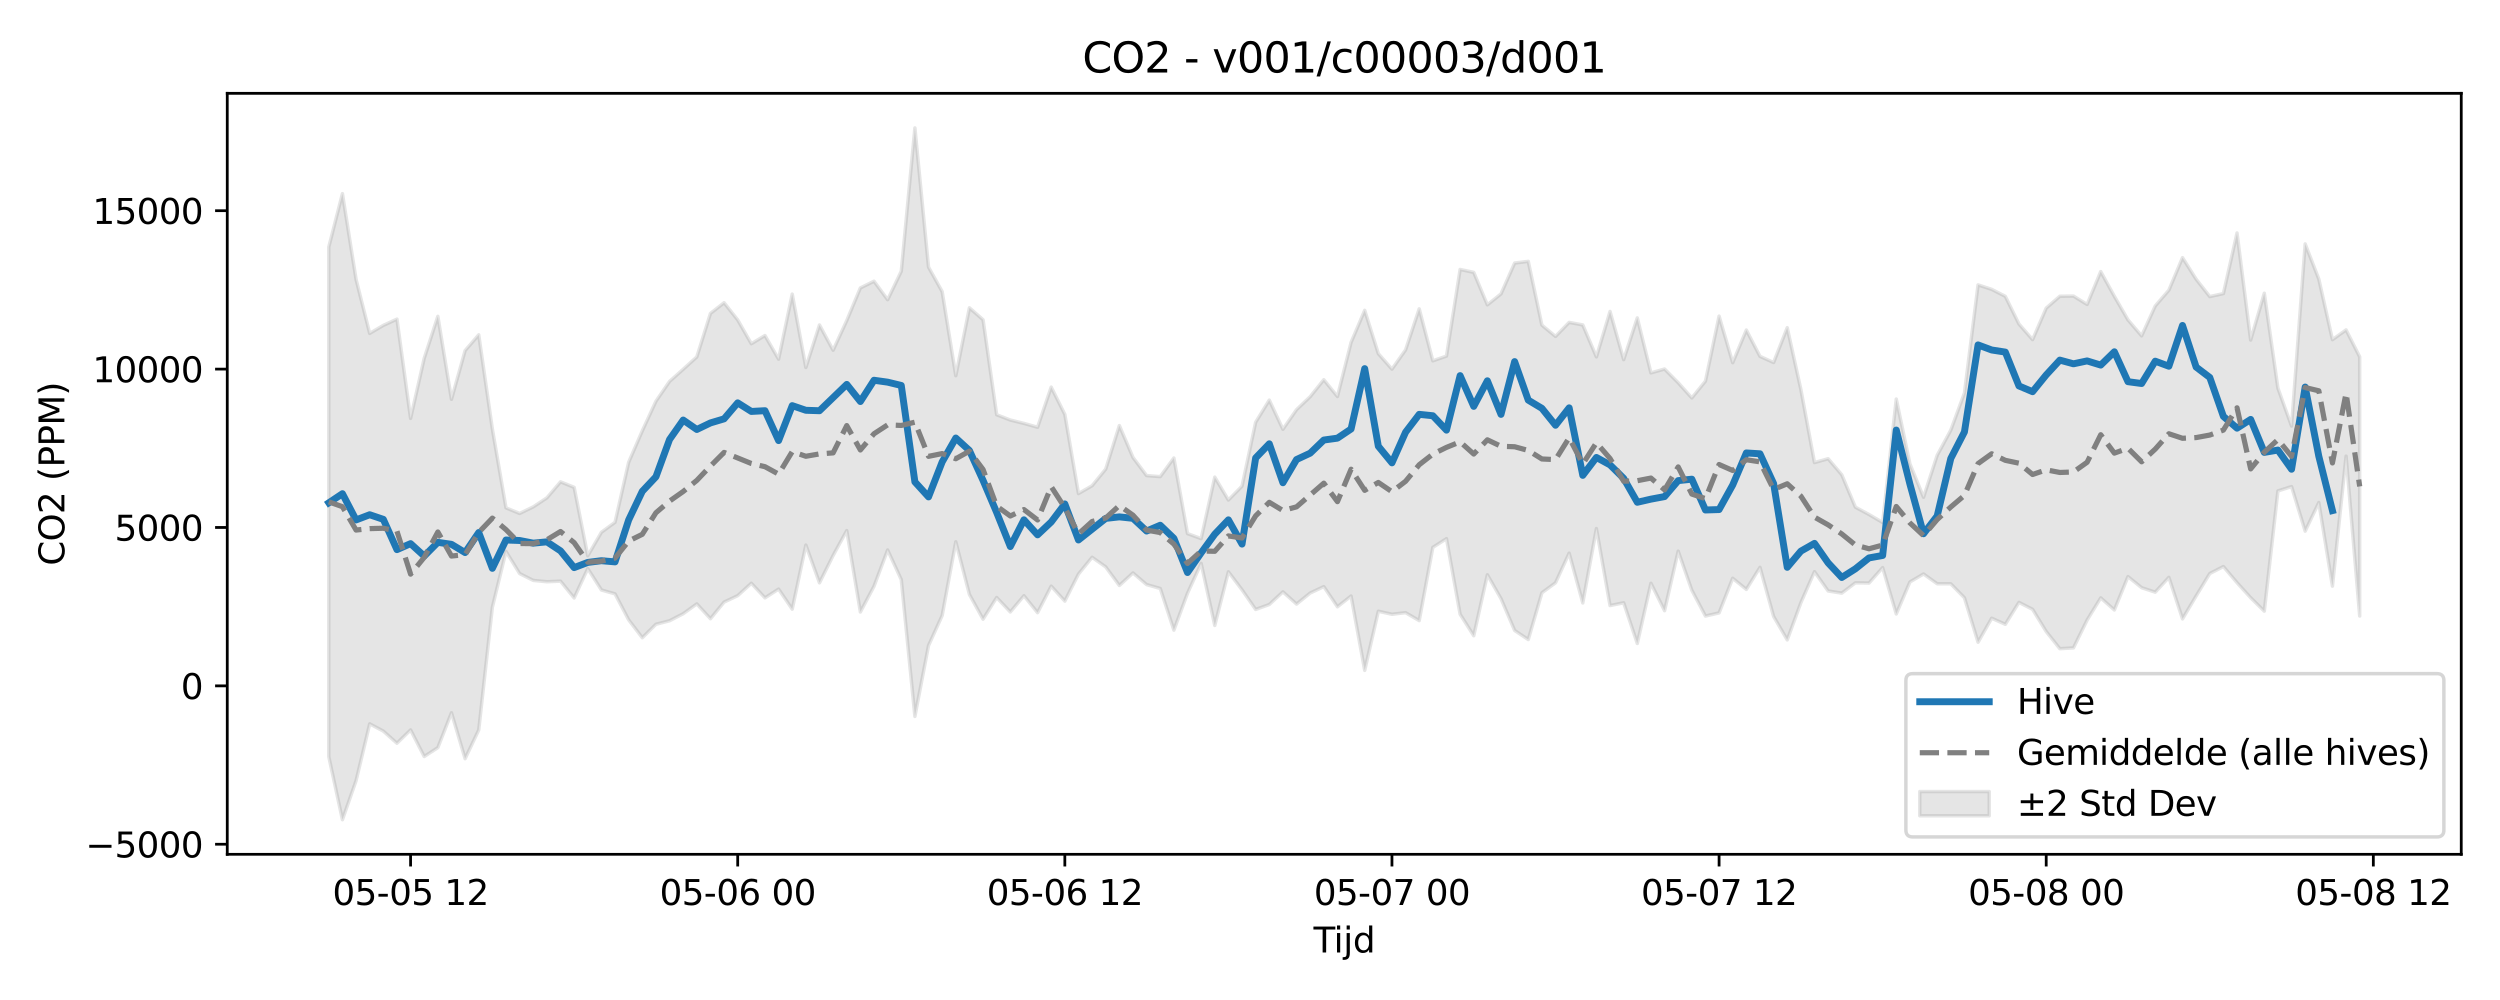 <?xml version="1.0" encoding="utf-8" standalone="no"?>
<!DOCTYPE svg PUBLIC "-//W3C//DTD SVG 1.1//EN"
  "http://www.w3.org/Graphics/SVG/1.1/DTD/svg11.dtd">
<svg xmlns:xlink="http://www.w3.org/1999/xlink" width="720pt" height="288pt" viewBox="0 0 720 288" xmlns="http://www.w3.org/2000/svg" version="1.1">
 <defs>
  <style type="text/css">*{stroke-linejoin: round; stroke-linecap: butt}</style>
 </defs>
 <g id="figure_1">
  <g id="patch_1">
   <path d="M 0 288 
L 720 288 
L 720 0 
L 0 0 
z
" style="fill: #ffffff"/>
  </g>
  <g id="axes_1">
   <g id="patch_2">
    <path d="M 65.45 246.04 
L 708.839 246.04 
L 708.839 26.88 
L 65.45 26.88 
z
" style="fill: #ffffff"/>
   </g>
   <g id="FillBetweenPolyCollection_1">
    <defs>
     <path id="mee6c280db3" d="M 94.695 -216.876 
L 94.695 -70.066 
L 98.62 -51.922 
L 102.546 -63.15 
L 106.471 -79.531 
L 110.397 -77.433 
L 114.322 -73.941 
L 118.248 -77.79 
L 122.173 -70.116 
L 126.099 -72.68 
L 130.024 -82.728 
L 133.95 -69.493 
L 137.875 -77.767 
L 141.801 -113.115 
L 145.726 -129.191 
L 149.652 -122.811 
L 153.577 -120.841 
L 157.503 -120.457 
L 161.428 -120.624 
L 165.354 -115.779 
L 169.279 -124.248 
L 173.205 -118.082 
L 177.13 -116.964 
L 181.056 -109.481 
L 184.981 -104.328 
L 188.907 -108.207 
L 192.832 -109.218 
L 196.758 -111.246 
L 200.683 -114.076 
L 204.609 -109.806 
L 208.534 -114.598 
L 212.46 -116.447 
L 216.385 -120.023 
L 220.311 -115.814 
L 224.236 -118.342 
L 228.162 -112.559 
L 232.087 -131.023 
L 236.013 -120.141 
L 239.938 -128.007 
L 243.864 -135.19 
L 247.789 -111.739 
L 251.715 -119.154 
L 255.64 -129.601 
L 259.566 -121.066 
L 263.491 -81.663 
L 267.417 -102.08 
L 271.342 -110.72 
L 275.268 -131.968 
L 279.193 -116.792 
L 283.119 -109.668 
L 287.044 -115.914 
L 290.97 -111.751 
L 294.895 -116.426 
L 298.821 -111.547 
L 302.746 -119.19 
L 306.672 -114.883 
L 310.597 -122.654 
L 314.523 -127.503 
L 318.448 -124.726 
L 322.374 -119.379 
L 326.299 -122.994 
L 330.225 -119.631 
L 334.15 -118.523 
L 338.076 -106.514 
L 342.001 -117.133 
L 345.927 -125.745 
L 349.852 -107.859 
L 353.778 -123.321 
L 357.703 -118.129 
L 361.629 -112.473 
L 365.554 -113.9 
L 369.48 -117.55 
L 373.405 -114.028 
L 377.331 -117.204 
L 381.256 -119.053 
L 385.182 -113.244 
L 389.107 -116.349 
L 393.033 -94.934 
L 396.958 -111.96 
L 400.884 -111.084 
L 404.809 -111.549 
L 408.735 -109.261 
L 412.66 -130.35 
L 416.586 -132.86 
L 420.511 -111.102 
L 424.437 -104.906 
L 428.362 -122.467 
L 432.288 -115.588 
L 436.213 -106.432 
L 440.139 -103.805 
L 444.064 -117.276 
L 447.99 -120.153 
L 451.915 -128.689 
L 455.841 -114.347 
L 459.766 -135.774 
L 463.692 -113.596 
L 467.617 -114.397 
L 471.543 -102.672 
L 475.468 -120.021 
L 479.394 -112.125 
L 483.319 -129.271 
L 487.245 -118.009 
L 491.17 -110.572 
L 495.096 -111.49 
L 499.021 -121.461 
L 502.947 -118.247 
L 506.872 -124.605 
L 510.798 -110.461 
L 514.723 -103.712 
L 518.649 -114.412 
L 522.574 -123.351 
L 526.5 -117.803 
L 530.425 -117.176 
L 534.351 -120.145 
L 538.276 -120.082 
L 542.202 -124.526 
L 546.127 -111.178 
L 550.053 -120.392 
L 553.978 -122.694 
L 557.904 -119.875 
L 561.829 -119.858 
L 565.755 -115.844 
L 569.68 -103.026 
L 573.606 -109.958 
L 577.531 -108.193 
L 581.457 -114.51 
L 585.382 -112.511 
L 589.308 -106.118 
L 593.233 -101.177 
L 597.159 -101.405 
L 601.084 -109.408 
L 605.01 -115.812 
L 608.935 -112.329 
L 612.861 -121.937 
L 616.786 -118.742 
L 620.712 -117.452 
L 624.637 -121.721 
L 628.563 -109.752 
L 632.488 -116.366 
L 636.414 -122.819 
L 640.339 -124.829 
L 644.265 -120.185 
L 648.19 -115.852 
L 652.116 -111.984 
L 656.041 -146.61 
L 659.967 -147.858 
L 663.892 -135.029 
L 667.818 -143.277 
L 671.743 -119.182 
L 675.669 -156.63 
L 679.594 -110.583 
L 679.594 -185.224 
L 679.594 -185.224 
L 675.669 -192.987 
L 671.743 -190.175 
L 667.818 -207.627 
L 663.892 -217.748 
L 659.967 -165.291 
L 656.041 -176.183 
L 652.116 -203.547 
L 648.19 -190.06 
L 644.265 -220.905 
L 640.339 -203.445 
L 636.414 -202.586 
L 632.488 -207.59 
L 628.563 -213.796 
L 624.637 -204.432 
L 620.712 -199.879 
L 616.786 -191.27 
L 612.861 -195.873 
L 608.935 -202.671 
L 605.01 -209.787 
L 601.084 -200.322 
L 597.159 -202.74 
L 593.233 -202.681 
L 589.308 -199.26 
L 585.382 -190.182 
L 581.457 -194.69 
L 577.531 -202.66 
L 573.606 -204.67 
L 569.68 -205.951 
L 565.755 -174.789 
L 561.829 -164.122 
L 557.904 -156.859 
L 553.978 -144.79 
L 550.053 -154.412 
L 546.127 -173.08 
L 542.202 -137.509 
L 538.276 -139.822 
L 534.351 -141.939 
L 530.425 -151.275 
L 526.5 -155.893 
L 522.574 -154.781 
L 518.649 -175.839 
L 514.723 -193.628 
L 510.798 -183.603 
L 506.872 -185.37 
L 502.947 -192.95 
L 499.021 -183.54 
L 495.096 -196.957 
L 491.17 -178.232 
L 487.245 -173.398 
L 483.319 -177.774 
L 479.394 -181.723 
L 475.468 -180.61 
L 471.543 -196.442 
L 467.617 -184.418 
L 463.692 -198.299 
L 459.766 -185.219 
L 455.841 -194.42 
L 451.915 -195.158 
L 447.99 -191.11 
L 444.064 -194.359 
L 440.139 -212.733 
L 436.213 -212.239 
L 432.288 -203.359 
L 428.362 -200.199 
L 424.437 -209.564 
L 420.511 -210.395 
L 416.586 -185.453 
L 412.66 -184.083 
L 408.735 -199.054 
L 404.809 -187.236 
L 400.884 -181.689 
L 396.958 -186.149 
L 393.033 -198.628 
L 389.107 -189.373 
L 385.182 -173.802 
L 381.256 -178.643 
L 377.331 -173.753 
L 373.405 -170.023 
L 369.48 -164.37 
L 365.554 -172.768 
L 361.629 -166.393 
L 357.703 -147.988 
L 353.778 -143.989 
L 349.852 -150.596 
L 345.927 -132.879 
L 342.001 -134.325 
L 338.076 -156.09 
L 334.15 -150.731 
L 330.225 -151.032 
L 326.299 -156.254 
L 322.374 -165.437 
L 318.448 -152.904 
L 314.523 -148.109 
L 310.597 -145.854 
L 306.672 -168.65 
L 302.746 -176.514 
L 298.821 -164.956 
L 294.895 -166.063 
L 290.97 -167.035 
L 287.044 -168.558 
L 283.119 -195.92 
L 279.193 -199.35 
L 275.268 -179.797 
L 271.342 -204.021 
L 267.417 -211.065 
L 263.491 -251.158 
L 259.566 -209.877 
L 255.64 -201.687 
L 251.715 -207.01 
L 247.789 -205.075 
L 243.864 -195.672 
L 239.938 -187.133 
L 236.013 -194.414 
L 232.087 -182.169 
L 228.162 -203.303 
L 224.236 -184.557 
L 220.311 -191.372 
L 216.385 -189.005 
L 212.46 -195.866 
L 208.534 -200.813 
L 204.609 -197.731 
L 200.683 -185.213 
L 196.758 -181.651 
L 192.832 -178.146 
L 188.907 -172.445 
L 184.981 -163.913 
L 181.056 -154.873 
L 177.13 -137.581 
L 173.205 -134.705 
L 169.279 -127.932 
L 165.354 -147.651 
L 161.428 -149.227 
L 157.503 -144.618 
L 153.577 -142.022 
L 149.652 -140.127 
L 145.726 -141.739 
L 141.801 -164.44 
L 137.875 -191.571 
L 133.95 -187.035 
L 130.024 -172.992 
L 126.099 -196.897 
L 122.173 -184.815 
L 118.248 -167.508 
L 114.322 -196.097 
L 110.397 -194.293 
L 106.471 -191.983 
L 102.546 -207.543 
L 98.62 -232.228 
L 94.695 -216.876 
z
" style="stroke: #808080; stroke-opacity: 0.2"/>
    </defs>
    <g clip-path="url(#p4ac65d056c)">
     <use xlink:href="#mee6c280db3" x="0" y="288" style="fill: #808080; fill-opacity: 0.2; stroke: #808080; stroke-opacity: 0.2"/>
    </g>
   </g>
   <g id="matplotlib.axis_1">
    <g id="xtick_1">
     <g id="line2d_1">
      <defs>
       <path id="mdc2fbaf99c" d="M 0 0 
L 0 3.5 
" style="stroke: #000000; stroke-width: 0.8"/>
      </defs>
      <g>
       <use xlink:href="#mdc2fbaf99c" x="118.248" y="246.04" style="stroke: #000000; stroke-width: 0.8"/>
      </g>
     </g>
     <g id="text_1">
      <!-- 05-05 12 -->
      <g transform="translate(95.767 260.638) scale(0.1 -0.1)">
       <defs>
        <path id="DejaVuSans-30" d="M 2034 4250 
Q 1547 4250 1301 3770 
Q 1056 3291 1056 2328 
Q 1056 1369 1301 889 
Q 1547 409 2034 409 
Q 2525 409 2770 889 
Q 3016 1369 3016 2328 
Q 3016 3291 2770 3770 
Q 2525 4250 2034 4250 
z
M 2034 4750 
Q 2819 4750 3233 4129 
Q 3647 3509 3647 2328 
Q 3647 1150 3233 529 
Q 2819 -91 2034 -91 
Q 1250 -91 836 529 
Q 422 1150 422 2328 
Q 422 3509 836 4129 
Q 1250 4750 2034 4750 
z
" transform="scale(0.016)"/>
        <path id="DejaVuSans-35" d="M 691 4666 
L 3169 4666 
L 3169 4134 
L 1269 4134 
L 1269 2991 
Q 1406 3038 1543 3061 
Q 1681 3084 1819 3084 
Q 2600 3084 3056 2656 
Q 3513 2228 3513 1497 
Q 3513 744 3044 326 
Q 2575 -91 1722 -91 
Q 1428 -91 1123 -41 
Q 819 9 494 109 
L 494 744 
Q 775 591 1075 516 
Q 1375 441 1709 441 
Q 2250 441 2565 725 
Q 2881 1009 2881 1497 
Q 2881 1984 2565 2268 
Q 2250 2553 1709 2553 
Q 1456 2553 1204 2497 
Q 953 2441 691 2322 
L 691 4666 
z
" transform="scale(0.016)"/>
        <path id="DejaVuSans-2d" d="M 313 2009 
L 1997 2009 
L 1997 1497 
L 313 1497 
L 313 2009 
z
" transform="scale(0.016)"/>
        <path id="DejaVuSans-20" transform="scale(0.016)"/>
        <path id="DejaVuSans-31" d="M 794 531 
L 1825 531 
L 1825 4091 
L 703 3866 
L 703 4441 
L 1819 4666 
L 2450 4666 
L 2450 531 
L 3481 531 
L 3481 0 
L 794 0 
L 794 531 
z
" transform="scale(0.016)"/>
        <path id="DejaVuSans-32" d="M 1228 531 
L 3431 531 
L 3431 0 
L 469 0 
L 469 531 
Q 828 903 1448 1529 
Q 2069 2156 2228 2338 
Q 2531 2678 2651 2914 
Q 2772 3150 2772 3378 
Q 2772 3750 2511 3984 
Q 2250 4219 1831 4219 
Q 1534 4219 1204 4116 
Q 875 4013 500 3803 
L 500 4441 
Q 881 4594 1212 4672 
Q 1544 4750 1819 4750 
Q 2544 4750 2975 4387 
Q 3406 4025 3406 3419 
Q 3406 3131 3298 2873 
Q 3191 2616 2906 2266 
Q 2828 2175 2409 1742 
Q 1991 1309 1228 531 
z
" transform="scale(0.016)"/>
       </defs>
       <use xlink:href="#DejaVuSans-30"/>
       <use xlink:href="#DejaVuSans-35" transform="translate(63.623 0)"/>
       <use xlink:href="#DejaVuSans-2d" transform="translate(127.246 0)"/>
       <use xlink:href="#DejaVuSans-30" transform="translate(163.33 0)"/>
       <use xlink:href="#DejaVuSans-35" transform="translate(226.953 0)"/>
       <use xlink:href="#DejaVuSans-20" transform="translate(290.576 0)"/>
       <use xlink:href="#DejaVuSans-31" transform="translate(322.363 0)"/>
       <use xlink:href="#DejaVuSans-32" transform="translate(385.986 0)"/>
      </g>
     </g>
    </g>
    <g id="xtick_2">
     <g id="line2d_2">
      <g>
       <use xlink:href="#mdc2fbaf99c" x="212.46" y="246.04" style="stroke: #000000; stroke-width: 0.8"/>
      </g>
     </g>
     <g id="text_2">
      <!-- 05-06 00 -->
      <g transform="translate(189.979 260.638) scale(0.1 -0.1)">
       <defs>
        <path id="DejaVuSans-36" d="M 2113 2584 
Q 1688 2584 1439 2293 
Q 1191 2003 1191 1497 
Q 1191 994 1439 701 
Q 1688 409 2113 409 
Q 2538 409 2786 701 
Q 3034 994 3034 1497 
Q 3034 2003 2786 2293 
Q 2538 2584 2113 2584 
z
M 3366 4563 
L 3366 3988 
Q 3128 4100 2886 4159 
Q 2644 4219 2406 4219 
Q 1781 4219 1451 3797 
Q 1122 3375 1075 2522 
Q 1259 2794 1537 2939 
Q 1816 3084 2150 3084 
Q 2853 3084 3261 2657 
Q 3669 2231 3669 1497 
Q 3669 778 3244 343 
Q 2819 -91 2113 -91 
Q 1303 -91 875 529 
Q 447 1150 447 2328 
Q 447 3434 972 4092 
Q 1497 4750 2381 4750 
Q 2619 4750 2861 4703 
Q 3103 4656 3366 4563 
z
" transform="scale(0.016)"/>
       </defs>
       <use xlink:href="#DejaVuSans-30"/>
       <use xlink:href="#DejaVuSans-35" transform="translate(63.623 0)"/>
       <use xlink:href="#DejaVuSans-2d" transform="translate(127.246 0)"/>
       <use xlink:href="#DejaVuSans-30" transform="translate(163.33 0)"/>
       <use xlink:href="#DejaVuSans-36" transform="translate(226.953 0)"/>
       <use xlink:href="#DejaVuSans-20" transform="translate(290.576 0)"/>
       <use xlink:href="#DejaVuSans-30" transform="translate(322.363 0)"/>
       <use xlink:href="#DejaVuSans-30" transform="translate(385.986 0)"/>
      </g>
     </g>
    </g>
    <g id="xtick_3">
     <g id="line2d_3">
      <g>
       <use xlink:href="#mdc2fbaf99c" x="306.672" y="246.04" style="stroke: #000000; stroke-width: 0.8"/>
      </g>
     </g>
     <g id="text_3">
      <!-- 05-06 12 -->
      <g transform="translate(284.191 260.638) scale(0.1 -0.1)">
       <use xlink:href="#DejaVuSans-30"/>
       <use xlink:href="#DejaVuSans-35" transform="translate(63.623 0)"/>
       <use xlink:href="#DejaVuSans-2d" transform="translate(127.246 0)"/>
       <use xlink:href="#DejaVuSans-30" transform="translate(163.33 0)"/>
       <use xlink:href="#DejaVuSans-36" transform="translate(226.953 0)"/>
       <use xlink:href="#DejaVuSans-20" transform="translate(290.576 0)"/>
       <use xlink:href="#DejaVuSans-31" transform="translate(322.363 0)"/>
       <use xlink:href="#DejaVuSans-32" transform="translate(385.986 0)"/>
      </g>
     </g>
    </g>
    <g id="xtick_4">
     <g id="line2d_4">
      <g>
       <use xlink:href="#mdc2fbaf99c" x="400.884" y="246.04" style="stroke: #000000; stroke-width: 0.8"/>
      </g>
     </g>
     <g id="text_4">
      <!-- 05-07 00 -->
      <g transform="translate(378.403 260.638) scale(0.1 -0.1)">
       <defs>
        <path id="DejaVuSans-37" d="M 525 4666 
L 3525 4666 
L 3525 4397 
L 1831 0 
L 1172 0 
L 2766 4134 
L 525 4134 
L 525 4666 
z
" transform="scale(0.016)"/>
       </defs>
       <use xlink:href="#DejaVuSans-30"/>
       <use xlink:href="#DejaVuSans-35" transform="translate(63.623 0)"/>
       <use xlink:href="#DejaVuSans-2d" transform="translate(127.246 0)"/>
       <use xlink:href="#DejaVuSans-30" transform="translate(163.33 0)"/>
       <use xlink:href="#DejaVuSans-37" transform="translate(226.953 0)"/>
       <use xlink:href="#DejaVuSans-20" transform="translate(290.576 0)"/>
       <use xlink:href="#DejaVuSans-30" transform="translate(322.363 0)"/>
       <use xlink:href="#DejaVuSans-30" transform="translate(385.986 0)"/>
      </g>
     </g>
    </g>
    <g id="xtick_5">
     <g id="line2d_5">
      <g>
       <use xlink:href="#mdc2fbaf99c" x="495.096" y="246.04" style="stroke: #000000; stroke-width: 0.8"/>
      </g>
     </g>
     <g id="text_5">
      <!-- 05-07 12 -->
      <g transform="translate(472.615 260.638) scale(0.1 -0.1)">
       <use xlink:href="#DejaVuSans-30"/>
       <use xlink:href="#DejaVuSans-35" transform="translate(63.623 0)"/>
       <use xlink:href="#DejaVuSans-2d" transform="translate(127.246 0)"/>
       <use xlink:href="#DejaVuSans-30" transform="translate(163.33 0)"/>
       <use xlink:href="#DejaVuSans-37" transform="translate(226.953 0)"/>
       <use xlink:href="#DejaVuSans-20" transform="translate(290.576 0)"/>
       <use xlink:href="#DejaVuSans-31" transform="translate(322.363 0)"/>
       <use xlink:href="#DejaVuSans-32" transform="translate(385.986 0)"/>
      </g>
     </g>
    </g>
    <g id="xtick_6">
     <g id="line2d_6">
      <g>
       <use xlink:href="#mdc2fbaf99c" x="589.308" y="246.04" style="stroke: #000000; stroke-width: 0.8"/>
      </g>
     </g>
     <g id="text_6">
      <!-- 05-08 00 -->
      <g transform="translate(566.827 260.638) scale(0.1 -0.1)">
       <defs>
        <path id="DejaVuSans-38" d="M 2034 2216 
Q 1584 2216 1326 1975 
Q 1069 1734 1069 1313 
Q 1069 891 1326 650 
Q 1584 409 2034 409 
Q 2484 409 2743 651 
Q 3003 894 3003 1313 
Q 3003 1734 2745 1975 
Q 2488 2216 2034 2216 
z
M 1403 2484 
Q 997 2584 770 2862 
Q 544 3141 544 3541 
Q 544 4100 942 4425 
Q 1341 4750 2034 4750 
Q 2731 4750 3128 4425 
Q 3525 4100 3525 3541 
Q 3525 3141 3298 2862 
Q 3072 2584 2669 2484 
Q 3125 2378 3379 2068 
Q 3634 1759 3634 1313 
Q 3634 634 3220 271 
Q 2806 -91 2034 -91 
Q 1263 -91 848 271 
Q 434 634 434 1313 
Q 434 1759 690 2068 
Q 947 2378 1403 2484 
z
M 1172 3481 
Q 1172 3119 1398 2916 
Q 1625 2713 2034 2713 
Q 2441 2713 2670 2916 
Q 2900 3119 2900 3481 
Q 2900 3844 2670 4047 
Q 2441 4250 2034 4250 
Q 1625 4250 1398 4047 
Q 1172 3844 1172 3481 
z
" transform="scale(0.016)"/>
       </defs>
       <use xlink:href="#DejaVuSans-30"/>
       <use xlink:href="#DejaVuSans-35" transform="translate(63.623 0)"/>
       <use xlink:href="#DejaVuSans-2d" transform="translate(127.246 0)"/>
       <use xlink:href="#DejaVuSans-30" transform="translate(163.33 0)"/>
       <use xlink:href="#DejaVuSans-38" transform="translate(226.953 0)"/>
       <use xlink:href="#DejaVuSans-20" transform="translate(290.576 0)"/>
       <use xlink:href="#DejaVuSans-30" transform="translate(322.363 0)"/>
       <use xlink:href="#DejaVuSans-30" transform="translate(385.986 0)"/>
      </g>
     </g>
    </g>
    <g id="xtick_7">
     <g id="line2d_7">
      <g>
       <use xlink:href="#mdc2fbaf99c" x="683.52" y="246.04" style="stroke: #000000; stroke-width: 0.8"/>
      </g>
     </g>
     <g id="text_7">
      <!-- 05-08 12 -->
      <g transform="translate(661.039 260.638) scale(0.1 -0.1)">
       <use xlink:href="#DejaVuSans-30"/>
       <use xlink:href="#DejaVuSans-35" transform="translate(63.623 0)"/>
       <use xlink:href="#DejaVuSans-2d" transform="translate(127.246 0)"/>
       <use xlink:href="#DejaVuSans-30" transform="translate(163.33 0)"/>
       <use xlink:href="#DejaVuSans-38" transform="translate(226.953 0)"/>
       <use xlink:href="#DejaVuSans-20" transform="translate(290.576 0)"/>
       <use xlink:href="#DejaVuSans-31" transform="translate(322.363 0)"/>
       <use xlink:href="#DejaVuSans-32" transform="translate(385.986 0)"/>
      </g>
     </g>
    </g>
    <g id="text_8">
     <!-- Tijd -->
     <g transform="translate(378.295 274.317) scale(0.1 -0.1)">
      <defs>
       <path id="DejaVuSans-54" d="M -19 4666 
L 3928 4666 
L 3928 4134 
L 2272 4134 
L 2272 0 
L 1638 0 
L 1638 4134 
L -19 4134 
L -19 4666 
z
" transform="scale(0.016)"/>
       <path id="DejaVuSans-69" d="M 603 3500 
L 1178 3500 
L 1178 0 
L 603 0 
L 603 3500 
z
M 603 4863 
L 1178 4863 
L 1178 4134 
L 603 4134 
L 603 4863 
z
" transform="scale(0.016)"/>
       <path id="DejaVuSans-6a" d="M 603 3500 
L 1178 3500 
L 1178 -63 
Q 1178 -731 923 -1031 
Q 669 -1331 103 -1331 
L -116 -1331 
L -116 -844 
L 38 -844 
Q 366 -844 484 -692 
Q 603 -541 603 -63 
L 603 3500 
z
M 603 4863 
L 1178 4863 
L 1178 4134 
L 603 4134 
L 603 4863 
z
" transform="scale(0.016)"/>
       <path id="DejaVuSans-64" d="M 2906 2969 
L 2906 4863 
L 3481 4863 
L 3481 0 
L 2906 0 
L 2906 525 
Q 2725 213 2448 61 
Q 2172 -91 1784 -91 
Q 1150 -91 751 415 
Q 353 922 353 1747 
Q 353 2572 751 3078 
Q 1150 3584 1784 3584 
Q 2172 3584 2448 3432 
Q 2725 3281 2906 2969 
z
M 947 1747 
Q 947 1113 1208 752 
Q 1469 391 1925 391 
Q 2381 391 2643 752 
Q 2906 1113 2906 1747 
Q 2906 2381 2643 2742 
Q 2381 3103 1925 3103 
Q 1469 3103 1208 2742 
Q 947 2381 947 1747 
z
" transform="scale(0.016)"/>
      </defs>
      <use xlink:href="#DejaVuSans-54"/>
      <use xlink:href="#DejaVuSans-69" transform="translate(57.959 0)"/>
      <use xlink:href="#DejaVuSans-6a" transform="translate(85.742 0)"/>
      <use xlink:href="#DejaVuSans-64" transform="translate(113.525 0)"/>
     </g>
    </g>
   </g>
   <g id="matplotlib.axis_2">
    <g id="ytick_1">
     <g id="line2d_8">
      <defs>
       <path id="mf9633c9c2a" d="M 0 0 
L -3.5 0 
" style="stroke: #000000; stroke-width: 0.8"/>
      </defs>
      <g>
       <use xlink:href="#mf9633c9c2a" x="65.45" y="243.142" style="stroke: #000000; stroke-width: 0.8"/>
      </g>
     </g>
     <g id="text_9">
      <!-- −5000 -->
      <g transform="translate(24.62 246.942) scale(0.1 -0.1)">
       <defs>
        <path id="DejaVuSans-2212" d="M 678 2272 
L 4684 2272 
L 4684 1741 
L 678 1741 
L 678 2272 
z
" transform="scale(0.016)"/>
       </defs>
       <use xlink:href="#DejaVuSans-2212"/>
       <use xlink:href="#DejaVuSans-35" transform="translate(83.789 0)"/>
       <use xlink:href="#DejaVuSans-30" transform="translate(147.412 0)"/>
       <use xlink:href="#DejaVuSans-30" transform="translate(211.035 0)"/>
       <use xlink:href="#DejaVuSans-30" transform="translate(274.658 0)"/>
      </g>
     </g>
    </g>
    <g id="ytick_2">
     <g id="line2d_9">
      <g>
       <use xlink:href="#mf9633c9c2a" x="65.45" y="197.528" style="stroke: #000000; stroke-width: 0.8"/>
      </g>
     </g>
     <g id="text_10">
      <!-- 0 -->
      <g transform="translate(52.087 201.327) scale(0.1 -0.1)">
       <use xlink:href="#DejaVuSans-30"/>
      </g>
     </g>
    </g>
    <g id="ytick_3">
     <g id="line2d_10">
      <g>
       <use xlink:href="#mf9633c9c2a" x="65.45" y="151.913" style="stroke: #000000; stroke-width: 0.8"/>
      </g>
     </g>
     <g id="text_11">
      <!-- 5000 -->
      <g transform="translate(33 155.713) scale(0.1 -0.1)">
       <use xlink:href="#DejaVuSans-35"/>
       <use xlink:href="#DejaVuSans-30" transform="translate(63.623 0)"/>
       <use xlink:href="#DejaVuSans-30" transform="translate(127.246 0)"/>
       <use xlink:href="#DejaVuSans-30" transform="translate(190.869 0)"/>
      </g>
     </g>
    </g>
    <g id="ytick_4">
     <g id="line2d_11">
      <g>
       <use xlink:href="#mf9633c9c2a" x="65.45" y="106.299" style="stroke: #000000; stroke-width: 0.8"/>
      </g>
     </g>
     <g id="text_12">
      <!-- 10000 -->
      <g transform="translate(26.637 110.098) scale(0.1 -0.1)">
       <use xlink:href="#DejaVuSans-31"/>
       <use xlink:href="#DejaVuSans-30" transform="translate(63.623 0)"/>
       <use xlink:href="#DejaVuSans-30" transform="translate(127.246 0)"/>
       <use xlink:href="#DejaVuSans-30" transform="translate(190.869 0)"/>
       <use xlink:href="#DejaVuSans-30" transform="translate(254.492 0)"/>
      </g>
     </g>
    </g>
    <g id="ytick_5">
     <g id="line2d_12">
      <g>
       <use xlink:href="#mf9633c9c2a" x="65.45" y="60.684" style="stroke: #000000; stroke-width: 0.8"/>
      </g>
     </g>
     <g id="text_13">
      <!-- 15000 -->
      <g transform="translate(26.637 64.484) scale(0.1 -0.1)">
       <use xlink:href="#DejaVuSans-31"/>
       <use xlink:href="#DejaVuSans-35" transform="translate(63.623 0)"/>
       <use xlink:href="#DejaVuSans-30" transform="translate(127.246 0)"/>
       <use xlink:href="#DejaVuSans-30" transform="translate(190.869 0)"/>
       <use xlink:href="#DejaVuSans-30" transform="translate(254.492 0)"/>
      </g>
     </g>
    </g>
    <g id="text_14">
     <!-- CO2 (PPM) -->
     <g transform="translate(18.541 162.903) rotate(-90) scale(0.1 -0.1)">
      <defs>
       <path id="DejaVuSans-43" d="M 4122 4306 
L 4122 3641 
Q 3803 3938 3442 4084 
Q 3081 4231 2675 4231 
Q 1875 4231 1450 3742 
Q 1025 3253 1025 2328 
Q 1025 1406 1450 917 
Q 1875 428 2675 428 
Q 3081 428 3442 575 
Q 3803 722 4122 1019 
L 4122 359 
Q 3791 134 3420 21 
Q 3050 -91 2638 -91 
Q 1578 -91 968 557 
Q 359 1206 359 2328 
Q 359 3453 968 4101 
Q 1578 4750 2638 4750 
Q 3056 4750 3426 4639 
Q 3797 4528 4122 4306 
z
" transform="scale(0.016)"/>
       <path id="DejaVuSans-4f" d="M 2522 4238 
Q 1834 4238 1429 3725 
Q 1025 3213 1025 2328 
Q 1025 1447 1429 934 
Q 1834 422 2522 422 
Q 3209 422 3611 934 
Q 4013 1447 4013 2328 
Q 4013 3213 3611 3725 
Q 3209 4238 2522 4238 
z
M 2522 4750 
Q 3503 4750 4090 4092 
Q 4678 3434 4678 2328 
Q 4678 1225 4090 567 
Q 3503 -91 2522 -91 
Q 1538 -91 948 565 
Q 359 1222 359 2328 
Q 359 3434 948 4092 
Q 1538 4750 2522 4750 
z
" transform="scale(0.016)"/>
       <path id="DejaVuSans-28" d="M 1984 4856 
Q 1566 4138 1362 3434 
Q 1159 2731 1159 2009 
Q 1159 1288 1364 580 
Q 1569 -128 1984 -844 
L 1484 -844 
Q 1016 -109 783 600 
Q 550 1309 550 2009 
Q 550 2706 781 3412 
Q 1013 4119 1484 4856 
L 1984 4856 
z
" transform="scale(0.016)"/>
       <path id="DejaVuSans-50" d="M 1259 4147 
L 1259 2394 
L 2053 2394 
Q 2494 2394 2734 2622 
Q 2975 2850 2975 3272 
Q 2975 3691 2734 3919 
Q 2494 4147 2053 4147 
L 1259 4147 
z
M 628 4666 
L 2053 4666 
Q 2838 4666 3239 4311 
Q 3641 3956 3641 3272 
Q 3641 2581 3239 2228 
Q 2838 1875 2053 1875 
L 1259 1875 
L 1259 0 
L 628 0 
L 628 4666 
z
" transform="scale(0.016)"/>
       <path id="DejaVuSans-4d" d="M 628 4666 
L 1569 4666 
L 2759 1491 
L 3956 4666 
L 4897 4666 
L 4897 0 
L 4281 0 
L 4281 4097 
L 3078 897 
L 2444 897 
L 1241 4097 
L 1241 0 
L 628 0 
L 628 4666 
z
" transform="scale(0.016)"/>
       <path id="DejaVuSans-29" d="M 513 4856 
L 1013 4856 
Q 1481 4119 1714 3412 
Q 1947 2706 1947 2009 
Q 1947 1309 1714 600 
Q 1481 -109 1013 -844 
L 513 -844 
Q 928 -128 1133 580 
Q 1338 1288 1338 2009 
Q 1338 2731 1133 3434 
Q 928 4138 513 4856 
z
" transform="scale(0.016)"/>
      </defs>
      <use xlink:href="#DejaVuSans-43"/>
      <use xlink:href="#DejaVuSans-4f" transform="translate(69.824 0)"/>
      <use xlink:href="#DejaVuSans-32" transform="translate(148.535 0)"/>
      <use xlink:href="#DejaVuSans-20" transform="translate(212.158 0)"/>
      <use xlink:href="#DejaVuSans-28" transform="translate(243.945 0)"/>
      <use xlink:href="#DejaVuSans-50" transform="translate(282.959 0)"/>
      <use xlink:href="#DejaVuSans-50" transform="translate(343.262 0)"/>
      <use xlink:href="#DejaVuSans-4d" transform="translate(403.564 0)"/>
      <use xlink:href="#DejaVuSans-29" transform="translate(489.844 0)"/>
     </g>
    </g>
   </g>
   <g id="line2d_13">
    <path d="M 94.695 144.807 
L 98.62 142.185 
L 102.546 149.742 
L 106.471 148.243 
L 110.397 149.575 
L 114.322 158.293 
L 118.248 156.569 
L 122.173 160.148 
L 126.099 156.195 
L 130.024 156.767 
L 133.95 159.139 
L 137.875 153.367 
L 141.801 163.679 
L 145.726 155.523 
L 149.652 155.663 
L 153.577 156.426 
L 157.503 156.052 
L 161.428 158.649 
L 165.354 163.472 
L 169.279 161.979 
L 173.205 161.483 
L 177.13 161.821 
L 181.056 149.736 
L 184.981 141.495 
L 188.907 137.317 
L 192.832 126.576 
L 196.758 120.975 
L 200.683 123.69 
L 204.609 121.802 
L 208.534 120.628 
L 212.46 116.021 
L 216.385 118.496 
L 220.311 118.28 
L 224.236 126.889 
L 228.162 116.824 
L 232.087 118.162 
L 236.013 118.289 
L 243.864 110.714 
L 247.789 115.638 
L 251.715 109.513 
L 255.64 110.061 
L 259.566 111.012 
L 263.491 138.792 
L 267.417 143.107 
L 271.342 133.044 
L 275.268 126.153 
L 279.193 129.745 
L 283.119 138.36 
L 287.044 147.604 
L 290.97 157.408 
L 294.895 149.709 
L 298.821 154.033 
L 302.746 150.335 
L 306.672 145.135 
L 310.597 155.511 
L 318.448 149.298 
L 322.374 148.86 
L 326.299 149.28 
L 330.225 152.94 
L 334.15 151.272 
L 338.076 155.038 
L 342.001 164.883 
L 345.927 159.227 
L 349.852 153.838 
L 353.778 149.718 
L 357.703 156.697 
L 361.629 131.886 
L 365.554 127.82 
L 369.48 139.026 
L 373.405 132.348 
L 377.331 130.514 
L 381.256 126.731 
L 385.182 126.19 
L 389.107 123.553 
L 393.033 106.171 
L 396.958 128.516 
L 400.884 133.297 
L 404.809 124.472 
L 408.735 119.329 
L 412.66 119.737 
L 416.586 123.879 
L 420.511 108.181 
L 424.437 117.03 
L 428.362 109.671 
L 432.288 119.339 
L 436.213 104.143 
L 440.139 115.236 
L 444.064 117.599 
L 447.99 122.474 
L 451.915 117.462 
L 455.841 136.902 
L 459.766 131.746 
L 463.692 133.89 
L 467.617 137.764 
L 471.543 144.655 
L 475.468 143.754 
L 479.394 143.019 
L 483.319 138.421 
L 487.245 138.004 
L 491.17 146.878 
L 495.096 146.753 
L 499.021 139.677 
L 502.947 130.447 
L 506.872 130.694 
L 510.798 139.26 
L 514.723 163.384 
L 518.649 158.728 
L 522.574 156.493 
L 526.5 162.108 
L 530.425 166.312 
L 534.351 163.822 
L 538.276 160.681 
L 542.202 159.975 
L 546.127 123.861 
L 550.053 139.409 
L 553.978 153.717 
L 557.904 148.617 
L 561.829 132.038 
L 565.755 124.405 
L 569.68 99.335 
L 573.606 100.795 
L 577.531 101.403 
L 581.457 111.152 
L 585.382 112.807 
L 589.308 107.974 
L 593.233 103.711 
L 597.159 104.778 
L 601.084 103.942 
L 605.01 105.146 
L 608.935 101.318 
L 612.861 109.927 
L 616.786 110.45 
L 620.712 104.021 
L 624.637 105.472 
L 628.563 93.734 
L 632.488 105.718 
L 636.414 108.704 
L 640.339 119.922 
L 644.265 123.313 
L 648.19 120.795 
L 652.116 130.289 
L 656.041 129.62 
L 659.967 135.139 
L 663.892 111.475 
L 667.818 131.417 
L 671.743 147.054 
L 671.743 147.054 
" clip-path="url(#p4ac65d056c)" style="fill: none; stroke: #1f77b4; stroke-width: 2; stroke-linecap: square"/>
   </g>
   <g id="line2d_14">
    <path d="M 94.695 144.529 
L 98.62 145.925 
L 102.546 152.653 
L 106.471 152.243 
L 110.397 152.137 
L 114.322 152.981 
L 118.248 165.351 
L 122.173 160.534 
L 126.099 153.211 
L 130.024 160.14 
L 133.95 159.736 
L 137.875 153.331 
L 141.801 149.223 
L 145.726 152.535 
L 149.652 156.531 
L 153.577 156.568 
L 157.503 155.463 
L 161.428 153.075 
L 165.354 156.285 
L 169.279 161.91 
L 173.205 161.606 
L 177.13 160.728 
L 181.056 155.823 
L 184.981 153.879 
L 188.907 147.674 
L 192.832 144.318 
L 196.758 141.551 
L 200.683 138.355 
L 204.609 134.232 
L 208.534 130.294 
L 216.385 133.486 
L 220.311 134.407 
L 224.236 136.55 
L 228.162 130.069 
L 232.087 131.404 
L 236.013 130.723 
L 239.938 130.43 
L 243.864 122.569 
L 247.789 129.593 
L 251.715 124.918 
L 255.64 122.356 
L 259.566 122.529 
L 263.491 121.589 
L 267.417 131.427 
L 271.342 130.63 
L 275.268 132.117 
L 279.193 129.929 
L 283.119 135.206 
L 287.044 145.764 
L 290.97 148.607 
L 294.895 146.756 
L 298.821 149.749 
L 302.746 140.148 
L 306.672 146.234 
L 310.597 153.746 
L 314.523 150.194 
L 318.448 149.185 
L 322.374 145.592 
L 326.299 148.376 
L 330.225 152.669 
L 334.15 153.373 
L 338.076 156.698 
L 342.001 162.271 
L 345.927 158.688 
L 349.852 158.773 
L 353.778 154.345 
L 357.703 154.941 
L 361.629 148.567 
L 365.554 144.666 
L 369.48 147.04 
L 373.405 145.974 
L 381.256 139.152 
L 385.182 144.477 
L 389.107 135.139 
L 393.033 141.219 
L 396.958 138.945 
L 400.884 141.614 
L 404.809 138.608 
L 408.735 133.842 
L 412.66 130.784 
L 416.586 128.844 
L 420.511 127.252 
L 424.437 130.765 
L 428.362 126.667 
L 432.288 128.526 
L 436.213 128.664 
L 440.139 129.731 
L 444.064 132.183 
L 447.99 132.368 
L 451.915 126.076 
L 455.841 133.616 
L 459.766 127.504 
L 463.692 132.052 
L 467.617 138.592 
L 471.543 138.443 
L 475.468 137.684 
L 479.394 141.076 
L 483.319 134.477 
L 487.245 142.296 
L 491.17 143.598 
L 495.096 133.777 
L 499.021 135.5 
L 502.947 132.402 
L 506.872 133.013 
L 510.798 140.968 
L 514.723 139.33 
L 518.649 142.875 
L 522.574 148.934 
L 526.5 151.152 
L 530.425 153.774 
L 534.351 156.958 
L 538.276 158.048 
L 542.202 156.983 
L 546.127 145.871 
L 550.053 150.598 
L 553.978 154.258 
L 557.904 149.633 
L 561.829 146.01 
L 565.755 142.683 
L 569.68 133.512 
L 573.606 130.686 
L 577.531 132.574 
L 581.457 133.4 
L 585.382 136.654 
L 589.308 135.311 
L 593.233 136.071 
L 597.159 135.928 
L 601.084 133.135 
L 605.01 125.201 
L 608.935 130.5 
L 612.861 129.095 
L 616.786 132.994 
L 620.712 129.334 
L 624.637 124.923 
L 628.563 126.226 
L 632.488 126.022 
L 636.414 125.297 
L 640.339 123.863 
L 644.265 117.455 
L 648.19 135.044 
L 652.116 130.234 
L 656.041 126.603 
L 659.967 131.425 
L 663.892 111.611 
L 667.818 112.548 
L 671.743 133.321 
L 675.669 113.191 
L 679.594 140.096 
L 679.594 140.096 
" clip-path="url(#p4ac65d056c)" style="fill: none; stroke-dasharray: 5.55,2.4; stroke-dashoffset: 0; stroke: #808080; stroke-width: 1.5"/>
   </g>
   <g id="patch_3">
    <path d="M 65.45 246.04 
L 65.45 26.88 
" style="fill: none; stroke: #000000; stroke-width: 0.8; stroke-linejoin: miter; stroke-linecap: square"/>
   </g>
   <g id="patch_4">
    <path d="M 708.839 246.04 
L 708.839 26.88 
" style="fill: none; stroke: #000000; stroke-width: 0.8; stroke-linejoin: miter; stroke-linecap: square"/>
   </g>
   <g id="patch_5">
    <path d="M 65.45 246.04 
L 708.839 246.04 
" style="fill: none; stroke: #000000; stroke-width: 0.8; stroke-linejoin: miter; stroke-linecap: square"/>
   </g>
   <g id="patch_6">
    <path d="M 65.45 26.88 
L 708.839 26.88 
" style="fill: none; stroke: #000000; stroke-width: 0.8; stroke-linejoin: miter; stroke-linecap: square"/>
   </g>
   <g id="text_15">
    <!-- CO2 - v001/c00003/d001 -->
    <g transform="translate(311.741 20.88) scale(0.12 -0.12)">
     <defs>
      <path id="DejaVuSans-76" d="M 191 3500 
L 800 3500 
L 1894 563 
L 2988 3500 
L 3597 3500 
L 2284 0 
L 1503 0 
L 191 3500 
z
" transform="scale(0.016)"/>
      <path id="DejaVuSans-2f" d="M 1625 4666 
L 2156 4666 
L 531 -594 
L 0 -594 
L 1625 4666 
z
" transform="scale(0.016)"/>
      <path id="DejaVuSans-63" d="M 3122 3366 
L 3122 2828 
Q 2878 2963 2633 3030 
Q 2388 3097 2138 3097 
Q 1578 3097 1268 2742 
Q 959 2388 959 1747 
Q 959 1106 1268 751 
Q 1578 397 2138 397 
Q 2388 397 2633 464 
Q 2878 531 3122 666 
L 3122 134 
Q 2881 22 2623 -34 
Q 2366 -91 2075 -91 
Q 1284 -91 818 406 
Q 353 903 353 1747 
Q 353 2603 823 3093 
Q 1294 3584 2113 3584 
Q 2378 3584 2631 3529 
Q 2884 3475 3122 3366 
z
" transform="scale(0.016)"/>
      <path id="DejaVuSans-33" d="M 2597 2516 
Q 3050 2419 3304 2112 
Q 3559 1806 3559 1356 
Q 3559 666 3084 287 
Q 2609 -91 1734 -91 
Q 1441 -91 1130 -33 
Q 819 25 488 141 
L 488 750 
Q 750 597 1062 519 
Q 1375 441 1716 441 
Q 2309 441 2620 675 
Q 2931 909 2931 1356 
Q 2931 1769 2642 2001 
Q 2353 2234 1838 2234 
L 1294 2234 
L 1294 2753 
L 1863 2753 
Q 2328 2753 2575 2939 
Q 2822 3125 2822 3475 
Q 2822 3834 2567 4026 
Q 2313 4219 1838 4219 
Q 1578 4219 1281 4162 
Q 984 4106 628 3988 
L 628 4550 
Q 988 4650 1302 4700 
Q 1616 4750 1894 4750 
Q 2613 4750 3031 4423 
Q 3450 4097 3450 3541 
Q 3450 3153 3228 2886 
Q 3006 2619 2597 2516 
z
" transform="scale(0.016)"/>
     </defs>
     <use xlink:href="#DejaVuSans-43"/>
     <use xlink:href="#DejaVuSans-4f" transform="translate(69.824 0)"/>
     <use xlink:href="#DejaVuSans-32" transform="translate(148.535 0)"/>
     <use xlink:href="#DejaVuSans-20" transform="translate(212.158 0)"/>
     <use xlink:href="#DejaVuSans-2d" transform="translate(243.945 0)"/>
     <use xlink:href="#DejaVuSans-20" transform="translate(280.029 0)"/>
     <use xlink:href="#DejaVuSans-76" transform="translate(311.816 0)"/>
     <use xlink:href="#DejaVuSans-30" transform="translate(370.996 0)"/>
     <use xlink:href="#DejaVuSans-30" transform="translate(434.619 0)"/>
     <use xlink:href="#DejaVuSans-31" transform="translate(498.242 0)"/>
     <use xlink:href="#DejaVuSans-2f" transform="translate(561.865 0)"/>
     <use xlink:href="#DejaVuSans-63" transform="translate(595.557 0)"/>
     <use xlink:href="#DejaVuSans-30" transform="translate(650.537 0)"/>
     <use xlink:href="#DejaVuSans-30" transform="translate(714.16 0)"/>
     <use xlink:href="#DejaVuSans-30" transform="translate(777.783 0)"/>
     <use xlink:href="#DejaVuSans-30" transform="translate(841.406 0)"/>
     <use xlink:href="#DejaVuSans-33" transform="translate(905.029 0)"/>
     <use xlink:href="#DejaVuSans-2f" transform="translate(968.652 0)"/>
     <use xlink:href="#DejaVuSans-64" transform="translate(1002.344 0)"/>
     <use xlink:href="#DejaVuSans-30" transform="translate(1065.82 0)"/>
     <use xlink:href="#DejaVuSans-30" transform="translate(1129.443 0)"/>
     <use xlink:href="#DejaVuSans-31" transform="translate(1193.066 0)"/>
    </g>
   </g>
   <g id="legend_1">
    <g id="patch_7">
     <path d="M 550.895 241.04 
L 701.839 241.04 
Q 703.839 241.04 703.839 239.04 
L 703.839 196.006 
Q 703.839 194.006 701.839 194.006 
L 550.895 194.006 
Q 548.895 194.006 548.895 196.006 
L 548.895 239.04 
Q 548.895 241.04 550.895 241.04 
z
" style="fill: #ffffff; opacity: 0.8; stroke: #cccccc; stroke-linejoin: miter"/>
    </g>
    <g id="line2d_15">
     <path d="M 552.895 202.104 
L 562.895 202.104 
L 572.895 202.104 
" style="fill: none; stroke: #1f77b4; stroke-width: 2; stroke-linecap: square"/>
    </g>
    <g id="text_16">
     <!-- Hive -->
     <g transform="translate(580.895 205.604) scale(0.1 -0.1)">
      <defs>
       <path id="DejaVuSans-48" d="M 628 4666 
L 1259 4666 
L 1259 2753 
L 3553 2753 
L 3553 4666 
L 4184 4666 
L 4184 0 
L 3553 0 
L 3553 2222 
L 1259 2222 
L 1259 0 
L 628 0 
L 628 4666 
z
" transform="scale(0.016)"/>
       <path id="DejaVuSans-65" d="M 3597 1894 
L 3597 1613 
L 953 1613 
Q 991 1019 1311 708 
Q 1631 397 2203 397 
Q 2534 397 2845 478 
Q 3156 559 3463 722 
L 3463 178 
Q 3153 47 2828 -22 
Q 2503 -91 2169 -91 
Q 1331 -91 842 396 
Q 353 884 353 1716 
Q 353 2575 817 3079 
Q 1281 3584 2069 3584 
Q 2775 3584 3186 3129 
Q 3597 2675 3597 1894 
z
M 3022 2063 
Q 3016 2534 2758 2815 
Q 2500 3097 2075 3097 
Q 1594 3097 1305 2825 
Q 1016 2553 972 2059 
L 3022 2063 
z
" transform="scale(0.016)"/>
      </defs>
      <use xlink:href="#DejaVuSans-48"/>
      <use xlink:href="#DejaVuSans-69" transform="translate(75.195 0)"/>
      <use xlink:href="#DejaVuSans-76" transform="translate(102.979 0)"/>
      <use xlink:href="#DejaVuSans-65" transform="translate(162.158 0)"/>
     </g>
    </g>
    <g id="line2d_16">
     <path d="M 552.895 216.782 
L 562.895 216.782 
L 572.895 216.782 
" style="fill: none; stroke-dasharray: 5.55,2.4; stroke-dashoffset: 0; stroke: #808080; stroke-width: 1.5"/>
    </g>
    <g id="text_17">
     <!-- Gemiddelde (alle hives) -->
     <g transform="translate(580.895 220.282) scale(0.1 -0.1)">
      <defs>
       <path id="DejaVuSans-47" d="M 3809 666 
L 3809 1919 
L 2778 1919 
L 2778 2438 
L 4434 2438 
L 4434 434 
Q 4069 175 3628 42 
Q 3188 -91 2688 -91 
Q 1594 -91 976 548 
Q 359 1188 359 2328 
Q 359 3472 976 4111 
Q 1594 4750 2688 4750 
Q 3144 4750 3555 4637 
Q 3966 4525 4313 4306 
L 4313 3634 
Q 3963 3931 3569 4081 
Q 3175 4231 2741 4231 
Q 1884 4231 1454 3753 
Q 1025 3275 1025 2328 
Q 1025 1384 1454 906 
Q 1884 428 2741 428 
Q 3075 428 3337 486 
Q 3600 544 3809 666 
z
" transform="scale(0.016)"/>
       <path id="DejaVuSans-6d" d="M 3328 2828 
Q 3544 3216 3844 3400 
Q 4144 3584 4550 3584 
Q 5097 3584 5394 3201 
Q 5691 2819 5691 2113 
L 5691 0 
L 5113 0 
L 5113 2094 
Q 5113 2597 4934 2840 
Q 4756 3084 4391 3084 
Q 3944 3084 3684 2787 
Q 3425 2491 3425 1978 
L 3425 0 
L 2847 0 
L 2847 2094 
Q 2847 2600 2669 2842 
Q 2491 3084 2119 3084 
Q 1678 3084 1418 2786 
Q 1159 2488 1159 1978 
L 1159 0 
L 581 0 
L 581 3500 
L 1159 3500 
L 1159 2956 
Q 1356 3278 1631 3431 
Q 1906 3584 2284 3584 
Q 2666 3584 2933 3390 
Q 3200 3197 3328 2828 
z
" transform="scale(0.016)"/>
       <path id="DejaVuSans-6c" d="M 603 4863 
L 1178 4863 
L 1178 0 
L 603 0 
L 603 4863 
z
" transform="scale(0.016)"/>
       <path id="DejaVuSans-61" d="M 2194 1759 
Q 1497 1759 1228 1600 
Q 959 1441 959 1056 
Q 959 750 1161 570 
Q 1363 391 1709 391 
Q 2188 391 2477 730 
Q 2766 1069 2766 1631 
L 2766 1759 
L 2194 1759 
z
M 3341 1997 
L 3341 0 
L 2766 0 
L 2766 531 
Q 2569 213 2275 61 
Q 1981 -91 1556 -91 
Q 1019 -91 701 211 
Q 384 513 384 1019 
Q 384 1609 779 1909 
Q 1175 2209 1959 2209 
L 2766 2209 
L 2766 2266 
Q 2766 2663 2505 2880 
Q 2244 3097 1772 3097 
Q 1472 3097 1187 3025 
Q 903 2953 641 2809 
L 641 3341 
Q 956 3463 1253 3523 
Q 1550 3584 1831 3584 
Q 2591 3584 2966 3190 
Q 3341 2797 3341 1997 
z
" transform="scale(0.016)"/>
       <path id="DejaVuSans-68" d="M 3513 2113 
L 3513 0 
L 2938 0 
L 2938 2094 
Q 2938 2591 2744 2837 
Q 2550 3084 2163 3084 
Q 1697 3084 1428 2787 
Q 1159 2491 1159 1978 
L 1159 0 
L 581 0 
L 581 4863 
L 1159 4863 
L 1159 2956 
Q 1366 3272 1645 3428 
Q 1925 3584 2291 3584 
Q 2894 3584 3203 3211 
Q 3513 2838 3513 2113 
z
" transform="scale(0.016)"/>
       <path id="DejaVuSans-73" d="M 2834 3397 
L 2834 2853 
Q 2591 2978 2328 3040 
Q 2066 3103 1784 3103 
Q 1356 3103 1142 2972 
Q 928 2841 928 2578 
Q 928 2378 1081 2264 
Q 1234 2150 1697 2047 
L 1894 2003 
Q 2506 1872 2764 1633 
Q 3022 1394 3022 966 
Q 3022 478 2636 193 
Q 2250 -91 1575 -91 
Q 1294 -91 989 -36 
Q 684 19 347 128 
L 347 722 
Q 666 556 975 473 
Q 1284 391 1588 391 
Q 1994 391 2212 530 
Q 2431 669 2431 922 
Q 2431 1156 2273 1281 
Q 2116 1406 1581 1522 
L 1381 1569 
Q 847 1681 609 1914 
Q 372 2147 372 2553 
Q 372 3047 722 3315 
Q 1072 3584 1716 3584 
Q 2034 3584 2315 3537 
Q 2597 3491 2834 3397 
z
" transform="scale(0.016)"/>
      </defs>
      <use xlink:href="#DejaVuSans-47"/>
      <use xlink:href="#DejaVuSans-65" transform="translate(77.49 0)"/>
      <use xlink:href="#DejaVuSans-6d" transform="translate(139.014 0)"/>
      <use xlink:href="#DejaVuSans-69" transform="translate(236.426 0)"/>
      <use xlink:href="#DejaVuSans-64" transform="translate(264.209 0)"/>
      <use xlink:href="#DejaVuSans-64" transform="translate(327.686 0)"/>
      <use xlink:href="#DejaVuSans-65" transform="translate(391.162 0)"/>
      <use xlink:href="#DejaVuSans-6c" transform="translate(452.686 0)"/>
      <use xlink:href="#DejaVuSans-64" transform="translate(480.469 0)"/>
      <use xlink:href="#DejaVuSans-65" transform="translate(543.945 0)"/>
      <use xlink:href="#DejaVuSans-20" transform="translate(605.469 0)"/>
      <use xlink:href="#DejaVuSans-28" transform="translate(637.256 0)"/>
      <use xlink:href="#DejaVuSans-61" transform="translate(676.27 0)"/>
      <use xlink:href="#DejaVuSans-6c" transform="translate(737.549 0)"/>
      <use xlink:href="#DejaVuSans-6c" transform="translate(765.332 0)"/>
      <use xlink:href="#DejaVuSans-65" transform="translate(793.115 0)"/>
      <use xlink:href="#DejaVuSans-20" transform="translate(854.639 0)"/>
      <use xlink:href="#DejaVuSans-68" transform="translate(886.426 0)"/>
      <use xlink:href="#DejaVuSans-69" transform="translate(949.805 0)"/>
      <use xlink:href="#DejaVuSans-76" transform="translate(977.588 0)"/>
      <use xlink:href="#DejaVuSans-65" transform="translate(1036.768 0)"/>
      <use xlink:href="#DejaVuSans-73" transform="translate(1098.291 0)"/>
      <use xlink:href="#DejaVuSans-29" transform="translate(1150.391 0)"/>
     </g>
    </g>
    <g id="patch_8">
     <path d="M 552.895 234.96 
L 572.895 234.96 
L 572.895 227.96 
L 552.895 227.96 
z
" style="fill: #808080; fill-opacity: 0.2; stroke: #808080; stroke-opacity: 0.2; stroke-linejoin: miter"/>
    </g>
    <g id="text_18">
     <!-- ±2 Std Dev -->
     <g transform="translate(580.895 234.96) scale(0.1 -0.1)">
      <defs>
       <path id="DejaVuSans-b1" d="M 2944 4013 
L 2944 2803 
L 4684 2803 
L 4684 2272 
L 2944 2272 
L 2944 1063 
L 2419 1063 
L 2419 2272 
L 678 2272 
L 678 2803 
L 2419 2803 
L 2419 4013 
L 2944 4013 
z
M 678 531 
L 4684 531 
L 4684 0 
L 678 0 
L 678 531 
z
" transform="scale(0.016)"/>
       <path id="DejaVuSans-53" d="M 3425 4513 
L 3425 3897 
Q 3066 4069 2747 4153 
Q 2428 4238 2131 4238 
Q 1616 4238 1336 4038 
Q 1056 3838 1056 3469 
Q 1056 3159 1242 3001 
Q 1428 2844 1947 2747 
L 2328 2669 
Q 3034 2534 3370 2195 
Q 3706 1856 3706 1288 
Q 3706 609 3251 259 
Q 2797 -91 1919 -91 
Q 1588 -91 1214 -16 
Q 841 59 441 206 
L 441 856 
Q 825 641 1194 531 
Q 1563 422 1919 422 
Q 2459 422 2753 634 
Q 3047 847 3047 1241 
Q 3047 1584 2836 1778 
Q 2625 1972 2144 2069 
L 1759 2144 
Q 1053 2284 737 2584 
Q 422 2884 422 3419 
Q 422 4038 858 4394 
Q 1294 4750 2059 4750 
Q 2388 4750 2728 4690 
Q 3069 4631 3425 4513 
z
" transform="scale(0.016)"/>
       <path id="DejaVuSans-74" d="M 1172 4494 
L 1172 3500 
L 2356 3500 
L 2356 3053 
L 1172 3053 
L 1172 1153 
Q 1172 725 1289 603 
Q 1406 481 1766 481 
L 2356 481 
L 2356 0 
L 1766 0 
Q 1100 0 847 248 
Q 594 497 594 1153 
L 594 3053 
L 172 3053 
L 172 3500 
L 594 3500 
L 594 4494 
L 1172 4494 
z
" transform="scale(0.016)"/>
       <path id="DejaVuSans-44" d="M 1259 4147 
L 1259 519 
L 2022 519 
Q 2988 519 3436 956 
Q 3884 1394 3884 2338 
Q 3884 3275 3436 3711 
Q 2988 4147 2022 4147 
L 1259 4147 
z
M 628 4666 
L 1925 4666 
Q 3281 4666 3915 4102 
Q 4550 3538 4550 2338 
Q 4550 1131 3912 565 
Q 3275 0 1925 0 
L 628 0 
L 628 4666 
z
" transform="scale(0.016)"/>
      </defs>
      <use xlink:href="#DejaVuSans-b1"/>
      <use xlink:href="#DejaVuSans-32" transform="translate(83.789 0)"/>
      <use xlink:href="#DejaVuSans-20" transform="translate(147.412 0)"/>
      <use xlink:href="#DejaVuSans-53" transform="translate(179.199 0)"/>
      <use xlink:href="#DejaVuSans-74" transform="translate(242.676 0)"/>
      <use xlink:href="#DejaVuSans-64" transform="translate(281.885 0)"/>
      <use xlink:href="#DejaVuSans-20" transform="translate(345.361 0)"/>
      <use xlink:href="#DejaVuSans-44" transform="translate(377.148 0)"/>
      <use xlink:href="#DejaVuSans-65" transform="translate(454.15 0)"/>
      <use xlink:href="#DejaVuSans-76" transform="translate(515.674 0)"/>
     </g>
    </g>
   </g>
  </g>
 </g>
 <defs>
  <clipPath id="p4ac65d056c">
   <rect x="65.45" y="26.88" width="643.389" height="219.16"/>
  </clipPath>
 </defs>
</svg>
